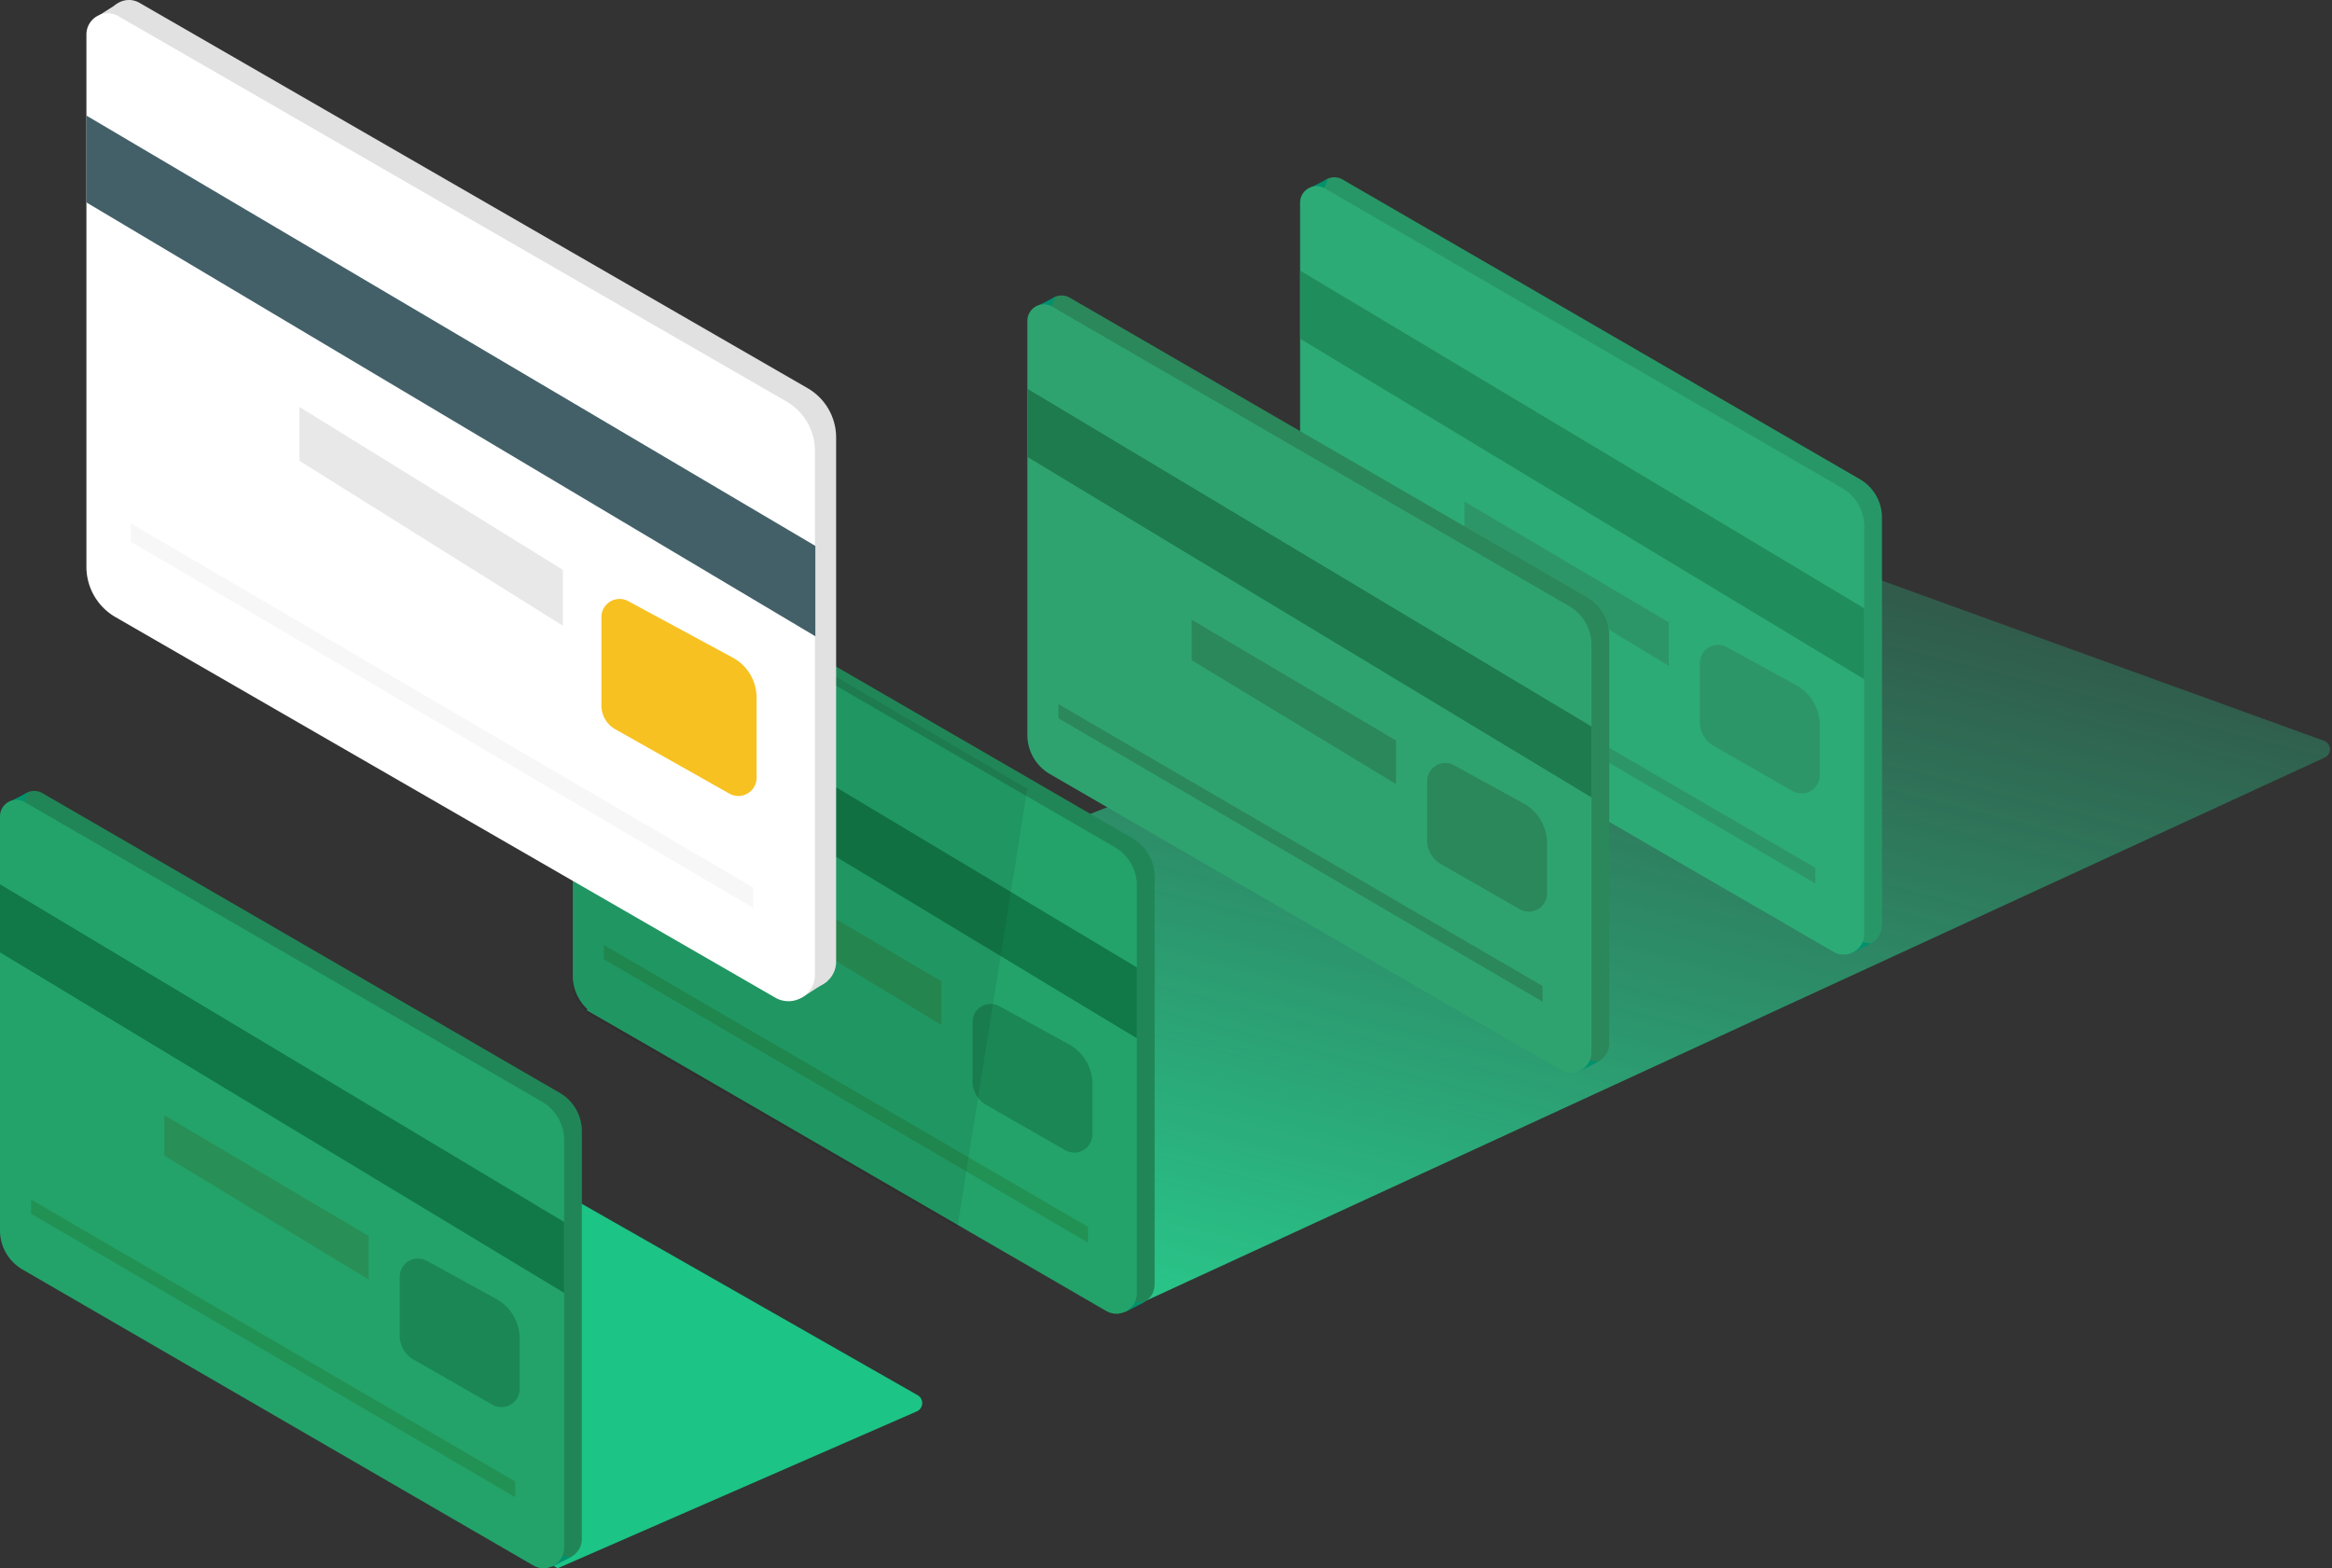 <svg viewBox='0 0 513 345' xmlns='http://www.w3.org/2000/svg'><rect x="0" y="0" width="513" height="345" fill="#333333" stroke="none"/><defs><linearGradient x1='75%' y1='6.699%' x2='25.733%' y2='92.031%' id='a'><stop stop-color='#29C388' stop-opacity='.281' offset='0%'/><stop stop-color='#29C388' offset='100%'/></linearGradient></defs><g fill='none' fill-rule='evenodd'><path d='M116.01 258l85.853 48.924a2 2 0 0 1-.19 3.57L122.67 345 7 278.44 116.01 258z' fill='#1CC486'/><path d='M121.247 342.433L8.86 277.322a9.946 9.946 0 0 1-4.952-8.607v-91.07c0-2.801 3.023-4.553 5.441-3.152l113.794 65.928a9.757 9.757 0 0 1 4.857 8.443v89.657c0 3.478-3.752 5.652-6.753 3.912' fill='#218657'/><path fill='#00926D' d='M1.527 176.66l4.65-2.358-1.48 3.607zM121.345 344.719l4.265-2.18-2.796-.35z'/><path d='M117.338 344.388L4.952 279.276A9.946 9.946 0 0 1 0 270.669V179.6c0-2.801 3.022-4.552 5.44-3.152l113.794 65.928a9.756 9.756 0 0 1 4.858 8.442v89.658c0 3.479-3.752 5.652-6.754 3.913' fill='#23A36A'/><path fill='#117947' d='M0 209.515l124.092 74.902v-15.602L0 194.52z'/><path d='M90.959 299.083l17.375 9.943a4 4 0 0 0 5.987-3.472v-11.066a10 10 0 0 0-5.192-8.768l-15.267-8.372a4 4 0 0 0-5.923 3.507v13.02a6 6 0 0 0 3.02 5.208z' fill='#1B8755'/><path fill='#289056' d='M36.153 254.241l44.946 27.245V271.9l-44.946-26.57z'/><path fill='#229154' d='M6.84 267.004l106.504 62.362v-3.463L6.84 263.897z'/><path d='M392.063 119.79l119.17 43.169a2 2 0 0 1 .157 3.696L245.9 289 129 222.188 392.063 119.79z' fill='url(#a)'/><g><path d='M407.247 207.433L294.86 142.322a9.946 9.946 0 0 1-4.952-8.607v-91.07c0-2.801 3.023-4.553 5.441-3.152l113.794 65.928a9.757 9.757 0 0 1 4.857 8.443v89.657c0 3.478-3.752 5.652-6.753 3.912' fill='#289767'/><path fill='#00926D' d='M287.527 41.66l4.65-2.358-1.48 3.607zM407.345 209.719l4.265-2.18-2.796-.35z'/><path d='M403.338 209.388l-112.386-65.112a9.946 9.946 0 0 1-4.952-8.607V44.6c0-2.801 3.022-4.552 5.44-3.152l113.794 65.928a9.756 9.756 0 0 1 4.858 8.442v89.658c0 3.479-3.752 5.652-6.754 3.913' fill='#2DAB76'/><path fill='#208D5D' d='M286 74.515l124.092 74.902v-15.602L286 59.52z'/><path d='M376.959 164.083l17.375 9.943a4 4 0 0 0 5.987-3.472v-11.066a10 10 0 0 0-5.192-8.768l-15.267-8.372a4 4 0 0 0-5.923 3.507v13.02a6 6 0 0 0 3.02 5.208zM322.153 119.241l44.946 27.245V136.9l-44.946-26.57zM292.84 132.004l106.504 62.362v-3.463L292.84 128.897z' fill='#2D9668'/></g><g><path d='M347.247 233.433L234.86 168.322a9.946 9.946 0 0 1-4.952-8.607v-91.07c0-2.801 3.023-4.553 5.441-3.152l113.794 65.928a9.757 9.757 0 0 1 4.857 8.443v89.657c0 3.478-3.752 5.652-6.753 3.912' fill='#2B885B'/><path fill='#00926D' d='M227.527 67.66l4.65-2.358-1.48 3.607zM347.345 235.719l4.265-2.18-2.796-.35z'/><path d='M343.338 235.388l-112.386-65.112a9.946 9.946 0 0 1-4.952-8.607V70.6c0-2.801 3.022-4.552 5.44-3.152l113.794 65.928a9.756 9.756 0 0 1 4.858 8.442v89.658c0 3.479-3.752 5.652-6.754 3.913' fill='#2FA36F'/><path fill='#1E7B4E' d='M226 100.515l124.092 74.902v-15.602L226 85.52z'/><path d='M316.959 190.083l17.375 9.943a4 4 0 0 0 5.987-3.472v-11.066a10 10 0 0 0-5.192-8.768l-15.267-8.372a4 4 0 0 0-5.923 3.507v13.02a6 6 0 0 0 3.02 5.208zM262.153 145.241l44.946 27.245V162.9l-44.946-26.57zM232.84 158.004l106.504 62.362v-3.463L232.84 154.897z' fill='#2B885B'/></g><g><path d='M247.247 286.433L134.86 221.322a9.946 9.946 0 0 1-4.952-8.607v-91.07c0-2.801 3.023-4.553 5.441-3.152l113.794 65.928a9.757 9.757 0 0 1 4.857 8.443v89.657c0 3.478-3.752 5.652-6.753 3.912' fill='#218657'/><path fill='#00926D' d='M127.527 120.66l4.65-2.358-1.48 3.607zM247.345 288.719l4.265-2.18-2.796-.35z'/><path d='M130.952 223.276a9.946 9.946 0 0 1-4.952-8.607V123.6c0-2.801 3.022-4.552 5.44-3.152l113.794 65.928a9.756 9.756 0 0 1 4.858 8.442v89.658c0 3.479-3.752 5.652-6.754 3.913l-112.386-65.112z' fill='#23A36A'/><path fill='#117947' d='M126 153.515l124.092 74.902v-15.602L126 138.52z'/><path d='M216.959 243.083l17.375 9.943a4 4 0 0 0 5.987-3.472v-11.066a10 10 0 0 0-5.192-8.768l-15.267-8.372a4 4 0 0 0-5.923 3.507v13.02a6 6 0 0 0 3.02 5.208z' fill='#1B8755'/><path fill='#289056' d='M162.153 198.241l44.946 27.245V215.9l-44.946-26.57z'/><path fill='#229154' d='M132.84 211.004l106.504 62.362v-3.463L132.84 207.897z'/></g><path d='M126 215.92V115l100 58.497L210.613 270l-80.115-46.287A9 9 0 0 1 126 215.92z' fill-opacity='.08' fill='#000'/><g><path d='M175.212 216.545l-145.14-83.71a12.777 12.777 0 0 1-6.394-11.065V4.687c0-3.602 3.903-5.854 7.026-4.054l146.956 84.76a12.533 12.533 0 0 1 6.273 10.856v115.266c0 4.472-4.845 7.266-8.72 5.03' fill='#E1E1E1'/><path fill='#E1E1E1' d='M21.967 3.26L25.94.741l-.331 4.134M176.29 219.53l5.724-3.687-3.787.152z'/><path d='M170.544 219.466l-145.139-83.71a12.777 12.777 0 0 1-6.395-11.066V7.606c0-3.6 3.903-5.852 7.026-4.052l146.957 84.76a12.533 12.533 0 0 1 6.273 10.854v115.267c0 4.473-4.845 7.267-8.722 5.03' fill='#FFF'/><path fill='#436068' d='M19 44.527l160.36 95.446v-19.88L19 25.418z'/><path d='M135.35 160.428l25.117 14.165a4 4 0 0 0 5.965-3.484v-17.646a10 10 0 0 0-5.246-8.798L138.2 132.242a4 4 0 0 0-5.902 3.519v19.44a6 6 0 0 0 3.052 5.227z' fill='#F7C121'/><path fill='#E8E8E8' d='M65.875 101.373l57.938 36.278v-12.298l-57.938-35.83z'/><path fill='#F7F7F7' d='M28.774 119.152l136.909 80.56v-4.474l-136.909-80.1z'/></g></g></svg>